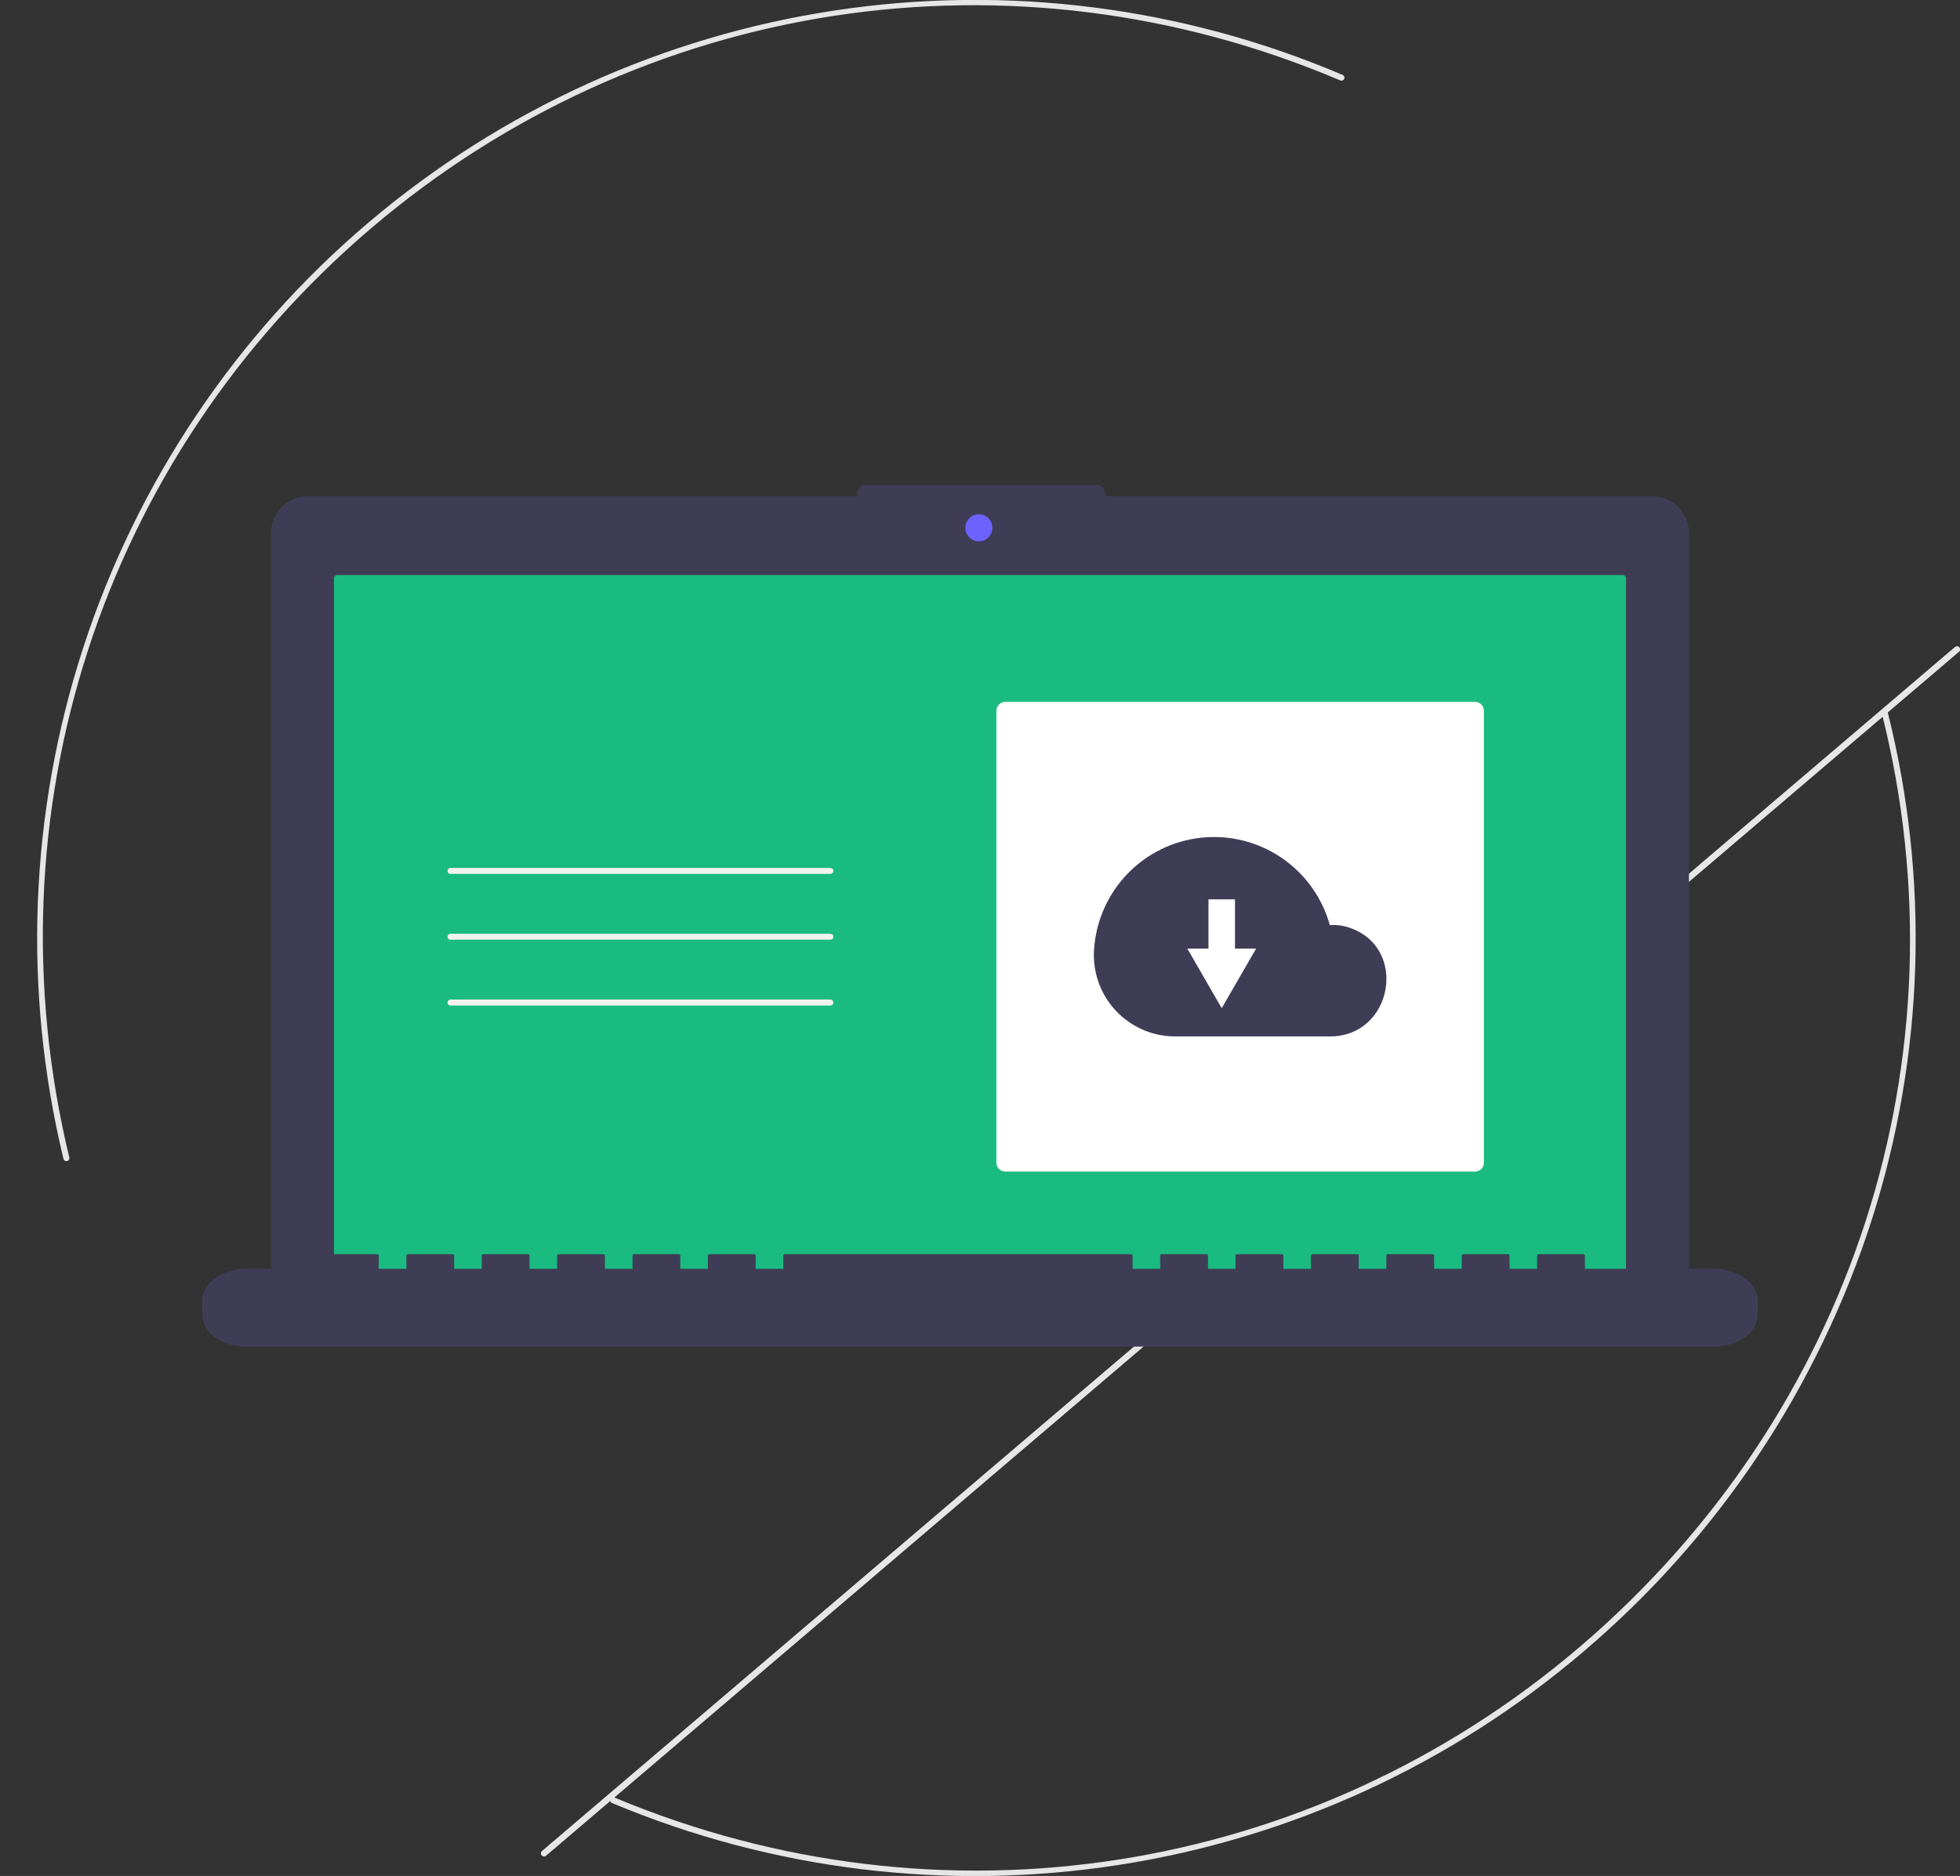 <svg width="467" height="447" viewBox="0 0 467 447" fill="none" xmlns="http://www.w3.org/2000/svg">
<rect x="0" y="0" width="467" height="447" fill="#333333" stroke="none"/>
<g clip-path="url(#clip0_231_518)">
<path d="M15.276 276.438C15.204 276.353 15.153 276.252 15.126 276.143C5.375 235.853 7.015 193.644 19.862 154.232C32.709 114.82 56.257 79.757 87.876 52.962C119.495 26.166 157.939 8.692 198.913 2.492C239.887 -3.707 281.778 1.612 319.904 17.855C319.99 17.892 320.068 17.945 320.134 18.012C320.2 18.079 320.251 18.158 320.286 18.245C320.321 18.331 320.339 18.424 320.338 18.518C320.337 18.612 320.318 18.704 320.281 18.79C320.245 18.876 320.191 18.954 320.125 19.02C320.058 19.086 319.979 19.137 319.892 19.172C319.805 19.207 319.712 19.225 319.619 19.224C319.525 19.223 319.433 19.204 319.347 19.167C241.343 -14.012 152.831 -0.49 88.35 54.457C24.263 109.069 -3.263 193.885 16.512 275.808C16.55 275.964 16.534 276.128 16.467 276.274C16.4 276.42 16.286 276.538 16.143 276.611C16 276.684 15.837 276.706 15.68 276.675C15.522 276.643 15.38 276.56 15.276 276.438Z" fill="#E6E6E6"/>
<path d="M145.553 429.423C145.448 429.301 145.388 429.147 145.382 428.987C145.376 428.827 145.424 428.669 145.519 428.54C145.613 428.41 145.749 428.316 145.903 428.273C146.058 428.23 146.222 428.241 146.37 428.303C224.08 460.858 312.167 447.156 376.255 392.544C441.342 337.08 468.982 251.821 448.389 170.041C448.366 169.95 448.361 169.855 448.375 169.763C448.388 169.67 448.42 169.581 448.468 169.501C448.516 169.42 448.58 169.35 448.655 169.294C448.73 169.239 448.815 169.198 448.906 169.175C448.997 169.152 449.091 169.148 449.184 169.161C449.276 169.175 449.365 169.207 449.446 169.255C449.526 169.303 449.596 169.366 449.652 169.442C449.708 169.517 449.748 169.602 449.771 169.693C459.765 209.433 458.498 251.171 446.112 290.231C433.287 330.484 409.4 366.316 377.179 393.629C345.719 420.452 307.436 438.018 266.59 444.371C225.743 450.725 183.936 445.618 145.819 429.618C145.716 429.575 145.625 429.508 145.553 429.423Z" fill="#E6E6E6"/>
<path d="M129.083 442.077C129.022 442.006 128.976 441.923 128.947 441.834C128.918 441.745 128.907 441.651 128.915 441.558C128.922 441.464 128.948 441.374 128.991 441.29C129.033 441.207 129.092 441.133 129.163 441.072L465.825 154.185C465.969 154.063 466.156 154.002 466.344 154.017C466.532 154.032 466.707 154.122 466.83 154.266C466.952 154.41 467.013 154.596 466.998 154.785C466.983 154.973 466.893 155.148 466.749 155.271L130.087 442.157C130.016 442.218 129.934 442.264 129.845 442.293C129.756 442.322 129.662 442.333 129.568 442.325C129.475 442.318 129.384 442.292 129.301 442.25C129.217 442.207 129.143 442.148 129.083 442.077Z" fill="#E6E6E6"/>
<path d="M129.083 442.077C129.022 442.006 128.976 441.923 128.947 441.834C128.918 441.745 128.907 441.651 128.915 441.558C128.922 441.464 128.948 441.374 128.991 441.29C129.033 441.207 129.092 441.133 129.163 441.072L465.825 154.185C465.969 154.063 466.156 154.002 466.344 154.017C466.532 154.032 466.707 154.122 466.83 154.266C466.952 154.41 467.013 154.596 466.998 154.785C466.983 154.973 466.893 155.148 466.749 155.271L130.087 442.157C130.016 442.218 129.934 442.264 129.845 442.293C129.756 442.322 129.662 442.333 129.568 442.325C129.475 442.318 129.384 442.292 129.301 442.25C129.217 442.207 129.143 442.148 129.083 442.077Z" fill="#E6E6E6"/>
<path d="M393.608 118.245H263.31V117.562C263.31 117.031 263.099 116.521 262.723 116.145C262.347 115.769 261.838 115.558 261.306 115.558H206.23C205.699 115.558 205.19 115.769 204.814 116.145C204.438 116.521 204.227 117.031 204.227 117.562V118.245H73.391C71.054 118.245 68.812 119.173 67.159 120.827C65.506 122.48 64.578 124.723 64.578 127.061V305.541C64.578 307.879 65.506 310.122 67.159 311.775C68.812 313.429 71.054 314.358 73.391 314.358H393.608C395.946 314.358 398.188 313.429 399.841 311.775C401.494 310.122 402.422 307.879 402.422 305.541V127.061C402.422 124.723 401.494 122.48 399.841 120.827C398.188 119.173 395.946 118.245 393.608 118.245Z" fill="#3F3D56"/>
<path d="M80.401 137.009C80.182 137.009 79.972 137.096 79.818 137.251C79.663 137.406 79.576 137.616 79.576 137.834V307.126C79.576 307.345 79.663 307.555 79.818 307.709C79.972 307.864 80.182 307.951 80.401 307.951H386.599C386.818 307.951 387.027 307.864 387.182 307.709C387.337 307.555 387.424 307.345 387.424 307.126V137.834C387.424 137.616 387.337 137.406 387.182 137.251C387.027 137.096 386.818 137.009 386.599 137.009H80.401Z" fill="#1ABB81"/>
<path d="M233.231 128.991C235.011 128.991 236.454 127.547 236.454 125.767C236.454 123.986 235.011 122.543 233.231 122.543C231.451 122.543 230.009 123.986 230.009 125.767C230.009 127.547 231.451 128.991 233.231 128.991Z" fill="#6C63FF"/>
<path d="M408.29 302.329H377.625V299.161C377.625 298.987 377.429 298.846 377.187 298.846H366.674C366.432 298.846 366.236 298.987 366.236 299.161V302.329H359.665V299.161C359.665 298.987 359.468 298.846 359.226 298.846H348.713C348.471 298.846 348.275 298.987 348.275 299.161V302.329H341.704V299.161C341.704 298.987 341.507 298.846 341.265 298.846H330.752C330.51 298.846 330.314 298.987 330.314 299.161V302.329H323.743V299.161C323.743 298.987 323.547 298.846 323.305 298.846H312.791C312.549 298.846 312.353 298.987 312.353 299.161V302.329H305.782V299.161C305.782 298.987 305.586 298.846 305.344 298.846H294.83C294.588 298.846 294.392 298.987 294.392 299.161V302.329H287.821V299.161C287.821 298.987 287.625 298.846 287.383 298.846H276.869C276.627 298.846 276.431 298.987 276.431 299.161V302.329H269.86V299.161C269.86 298.987 269.664 298.846 269.422 298.846H187.064C186.822 298.846 186.626 298.987 186.626 299.161V302.329H180.055V299.161C180.055 298.987 179.859 298.846 179.617 298.846H169.103C168.861 298.846 168.665 298.987 168.665 299.161V302.329H162.094V299.161C162.094 298.987 161.898 298.846 161.656 298.846H151.142C150.901 298.846 150.704 298.987 150.704 299.161V302.329H144.133V299.161C144.133 298.987 143.937 298.846 143.695 298.846H133.182C132.94 298.846 132.743 298.987 132.743 299.161V302.329H126.172V299.161C126.172 298.987 125.976 298.846 125.734 298.846H115.221C114.979 298.846 114.783 298.987 114.783 299.161V302.329H108.211V299.161C108.211 298.987 108.015 298.846 107.773 298.846H97.26C97.018 298.846 96.822 298.987 96.822 299.161V302.329H90.251V299.161C90.251 298.987 90.054 298.846 89.812 298.846H79.299C79.057 298.846 78.861 298.987 78.861 299.161V302.329H58.709C52.903 302.329 48.196 305.714 48.196 309.889V313.308C48.196 317.484 52.903 320.869 58.709 320.869H408.29C414.097 320.869 418.804 317.484 418.804 313.308V309.889C418.804 305.714 414.097 302.329 408.29 302.329Z" fill="#3F3D56"/>
<path d="M197.85 208.233H107.345C107.156 208.233 106.974 208.158 106.841 208.024C106.707 207.891 106.632 207.709 106.632 207.52C106.632 207.331 106.707 207.15 106.841 207.016C106.974 206.882 107.156 206.807 107.345 206.807H197.85C198.039 206.807 198.22 206.882 198.354 207.016C198.488 207.15 198.563 207.331 198.563 207.52C198.563 207.709 198.488 207.891 198.354 208.024C198.22 208.158 198.039 208.233 197.85 208.233Z" fill="#F2F2F2"/>
<path d="M197.85 223.916H107.345C107.156 223.916 106.974 223.841 106.841 223.708C106.707 223.574 106.632 223.393 106.632 223.203C106.632 223.014 106.707 222.833 106.841 222.699C106.974 222.566 107.156 222.491 107.345 222.491H197.85C198.039 222.491 198.22 222.566 198.354 222.699C198.488 222.833 198.563 223.014 198.563 223.203C198.563 223.393 198.488 223.574 198.354 223.708C198.22 223.841 198.039 223.916 197.85 223.916Z" fill="#F2F2F2"/>
<path d="M197.85 239.6H107.345C107.251 239.6 107.158 239.582 107.071 239.546C106.984 239.51 106.906 239.458 106.839 239.392C106.773 239.326 106.72 239.247 106.684 239.16C106.648 239.074 106.63 238.981 106.63 238.887C106.63 238.793 106.648 238.7 106.684 238.614C106.72 238.527 106.773 238.448 106.839 238.382C106.906 238.316 106.984 238.263 107.071 238.228C107.158 238.192 107.251 238.174 107.345 238.174H197.85C197.944 238.174 198.037 238.192 198.123 238.228C198.21 238.263 198.289 238.316 198.355 238.382C198.422 238.448 198.474 238.527 198.51 238.614C198.546 238.7 198.565 238.793 198.565 238.887C198.565 238.981 198.546 239.074 198.51 239.16C198.474 239.247 198.422 239.326 198.355 239.392C198.289 239.458 198.21 239.51 198.123 239.546C198.037 239.582 197.944 239.6 197.85 239.6Z" fill="#F2F2F2"/>
<path d="M351.424 167.242H239.539C238.359 167.242 237.402 168.2 237.402 169.381V277.026C237.402 278.207 238.359 279.165 239.539 279.165H351.424C352.605 279.165 353.562 278.207 353.562 277.026V169.381C353.562 168.2 352.605 167.242 351.424 167.242Z" fill="white"/>
<path d="M260.662 226.475C261.045 219.696 263.823 213.274 268.499 208.353C273.176 203.432 279.447 200.333 286.196 199.607C292.945 198.882 299.731 200.577 305.346 204.392C310.961 208.207 315.04 213.892 316.854 220.435C317.201 220.422 317.548 220.408 317.898 220.408C319.092 220.42 320.276 220.621 321.407 221.006C335.653 225.685 331.902 246.962 316.907 246.962H280.056C277.45 246.969 274.869 246.451 272.468 245.437C270.067 244.423 267.895 242.935 266.082 241.061C264.269 239.188 262.853 236.968 261.918 234.534C260.984 232.101 260.549 229.503 260.641 226.898C260.647 226.757 260.654 226.616 260.662 226.475Z" fill="#3F3D56"/>
<path d="M294.25 226.029V214.302H287.938V226.029H282.899L286.997 233.129L291.095 240.229L295.192 233.129L299.29 226.029H294.25Z" fill="white"/>
</g>
<defs>
<clipPath id="clip0_231_518">
<rect width="467" height="447" fill="white"/>
</clipPath>
</defs>
</svg>
